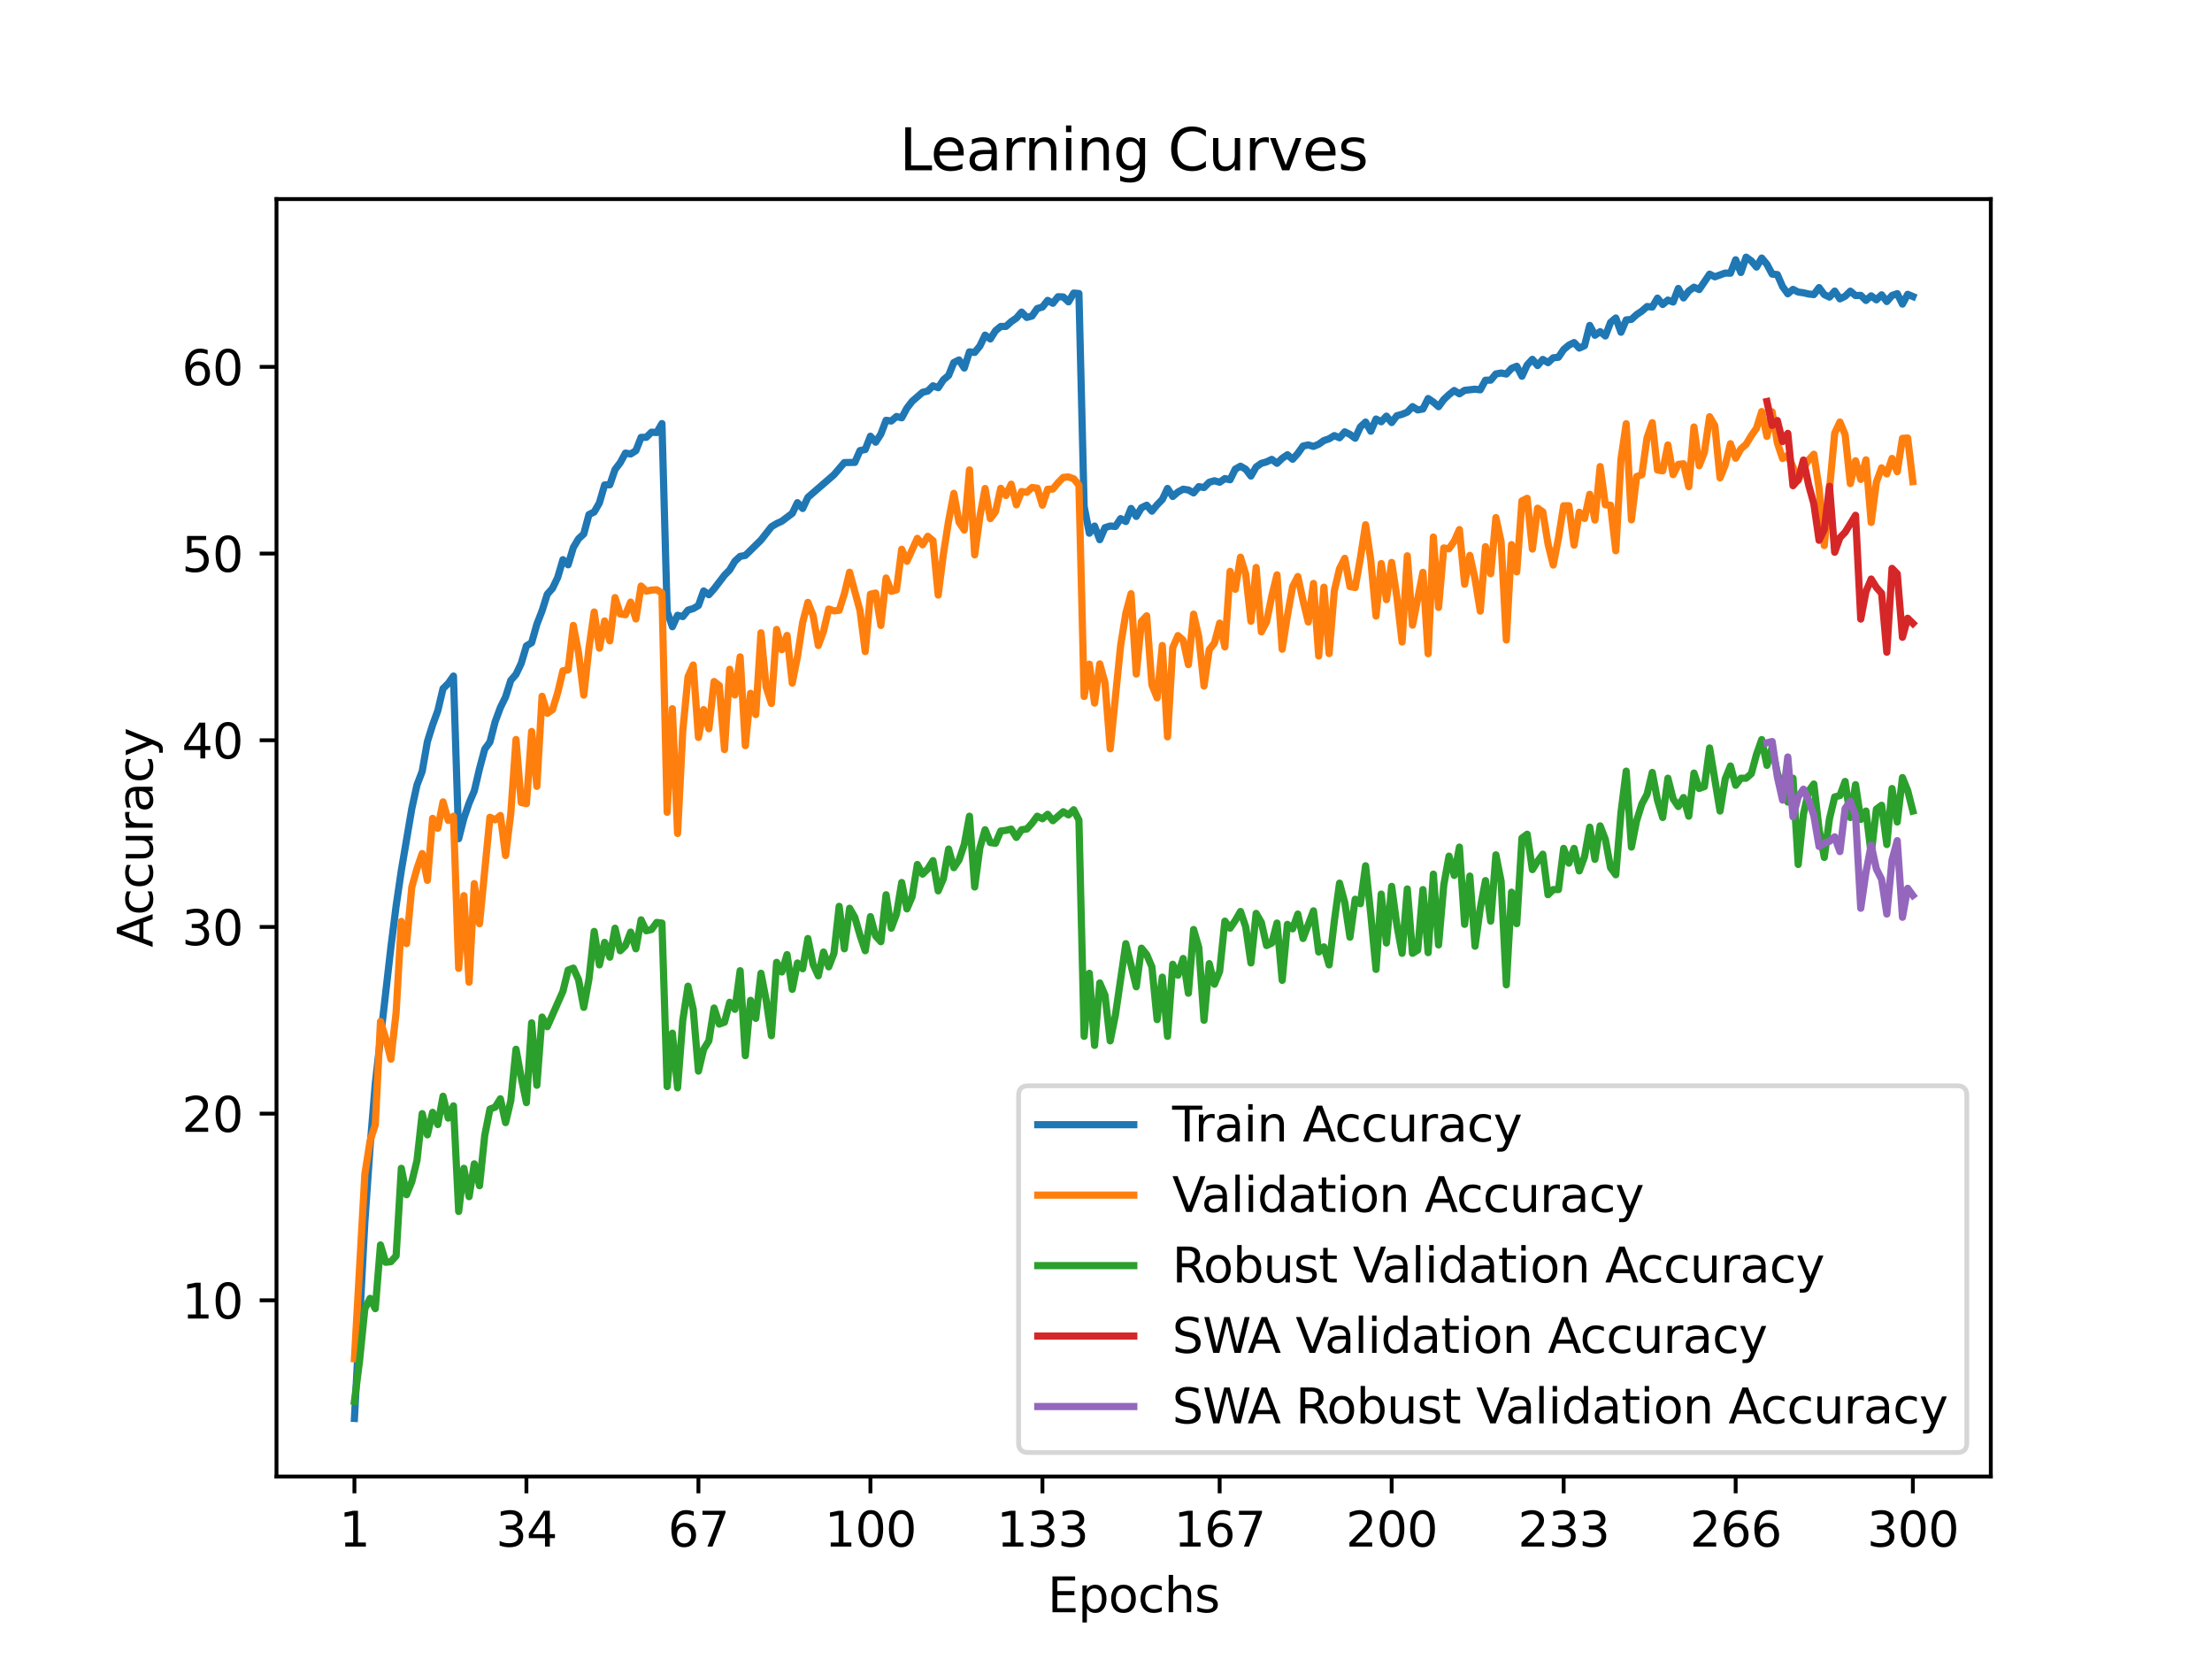 <?xml version="1.0" encoding="utf-8" standalone="no"?>
<!DOCTYPE svg PUBLIC "-//W3C//DTD SVG 1.1//EN"
  "http://www.w3.org/Graphics/SVG/1.1/DTD/svg11.dtd">
<svg xmlns:xlink="http://www.w3.org/1999/xlink" width="460.8pt" height="345.6pt" viewBox="0 0 460.8 345.6" xmlns="http://www.w3.org/2000/svg" version="1.1">
 <defs>
  <style type="text/css">*{stroke-linejoin: round; stroke-linecap: butt}</style>
 </defs>
 <g id="figure_1">
  <g id="patch_1">
   <path d="M 0 345.6 
L 460.8 345.6 
L 460.8 0 
L 0 0 
z
" style="fill: #ffffff"/>
  </g>
  <g id="axes_1">
   <g id="patch_2">
    <path d="M 57.6 307.584 
L 414.72 307.584 
L 414.72 41.472 
L 57.6 41.472 
z
" style="fill: #ffffff"/>
   </g>
   <g id="matplotlib.axis_1">
    <g id="xtick_1">
     <g id="line2d_1">
      <defs>
       <path id="meeaa6cb932" d="M 0 0 
L 0 3.5 
" style="stroke: #000000; stroke-width: 0.8"/>
      </defs>
      <g>
       <use xlink:href="#meeaa6cb932" x="73.833" y="307.584" style="stroke: #000000; stroke-width: 0.8"/>
      </g>
     </g>
     <g id="text_1">
      <!-- 1 -->
      <g transform="translate(70.651 322.182) scale(0.1 -0.1)">
       <defs>
        <path id="DejaVuSans-31" d="M 794 531 
L 1825 531 
L 1825 4091 
L 703 3866 
L 703 4441 
L 1819 4666 
L 2450 4666 
L 2450 531 
L 3481 531 
L 3481 0 
L 794 0 
L 794 531 
z
" transform="scale(0.016)"/>
       </defs>
       <use xlink:href="#DejaVuSans-31"/>
      </g>
     </g>
    </g>
    <g id="xtick_2">
     <g id="line2d_2">
      <g>
       <use xlink:href="#meeaa6cb932" x="109.664" y="307.584" style="stroke: #000000; stroke-width: 0.8"/>
      </g>
     </g>
     <g id="text_2">
      <!-- 34 -->
      <g transform="translate(103.302 322.182) scale(0.1 -0.1)">
       <defs>
        <path id="DejaVuSans-33" d="M 2597 2516 
Q 3050 2419 3304 2112 
Q 3559 1806 3559 1356 
Q 3559 666 3084 287 
Q 2609 -91 1734 -91 
Q 1441 -91 1130 -33 
Q 819 25 488 141 
L 488 750 
Q 750 597 1062 519 
Q 1375 441 1716 441 
Q 2309 441 2620 675 
Q 2931 909 2931 1356 
Q 2931 1769 2642 2001 
Q 2353 2234 1838 2234 
L 1294 2234 
L 1294 2753 
L 1863 2753 
Q 2328 2753 2575 2939 
Q 2822 3125 2822 3475 
Q 2822 3834 2567 4026 
Q 2313 4219 1838 4219 
Q 1578 4219 1281 4162 
Q 984 4106 628 3988 
L 628 4550 
Q 988 4650 1302 4700 
Q 1616 4750 1894 4750 
Q 2613 4750 3031 4423 
Q 3450 4097 3450 3541 
Q 3450 3153 3228 2886 
Q 3006 2619 2597 2516 
z
" transform="scale(0.016)"/>
        <path id="DejaVuSans-34" d="M 2419 4116 
L 825 1625 
L 2419 1625 
L 2419 4116 
z
M 2253 4666 
L 3047 4666 
L 3047 1625 
L 3713 1625 
L 3713 1100 
L 3047 1100 
L 3047 0 
L 2419 0 
L 2419 1100 
L 313 1100 
L 313 1709 
L 2253 4666 
z
" transform="scale(0.016)"/>
       </defs>
       <use xlink:href="#DejaVuSans-33"/>
       <use xlink:href="#DejaVuSans-34" x="63.623"/>
      </g>
     </g>
    </g>
    <g id="xtick_3">
     <g id="line2d_3">
      <g>
       <use xlink:href="#meeaa6cb932" x="145.496" y="307.584" style="stroke: #000000; stroke-width: 0.8"/>
      </g>
     </g>
     <g id="text_3">
      <!-- 67 -->
      <g transform="translate(139.133 322.182) scale(0.1 -0.1)">
       <defs>
        <path id="DejaVuSans-36" d="M 2113 2584 
Q 1688 2584 1439 2293 
Q 1191 2003 1191 1497 
Q 1191 994 1439 701 
Q 1688 409 2113 409 
Q 2538 409 2786 701 
Q 3034 994 3034 1497 
Q 3034 2003 2786 2293 
Q 2538 2584 2113 2584 
z
M 3366 4563 
L 3366 3988 
Q 3128 4100 2886 4159 
Q 2644 4219 2406 4219 
Q 1781 4219 1451 3797 
Q 1122 3375 1075 2522 
Q 1259 2794 1537 2939 
Q 1816 3084 2150 3084 
Q 2853 3084 3261 2657 
Q 3669 2231 3669 1497 
Q 3669 778 3244 343 
Q 2819 -91 2113 -91 
Q 1303 -91 875 529 
Q 447 1150 447 2328 
Q 447 3434 972 4092 
Q 1497 4750 2381 4750 
Q 2619 4750 2861 4703 
Q 3103 4656 3366 4563 
z
" transform="scale(0.016)"/>
        <path id="DejaVuSans-37" d="M 525 4666 
L 3525 4666 
L 3525 4397 
L 1831 0 
L 1172 0 
L 2766 4134 
L 525 4134 
L 525 4666 
z
" transform="scale(0.016)"/>
       </defs>
       <use xlink:href="#DejaVuSans-36"/>
       <use xlink:href="#DejaVuSans-37" x="63.623"/>
      </g>
     </g>
    </g>
    <g id="xtick_4">
     <g id="line2d_4">
      <g>
       <use xlink:href="#meeaa6cb932" x="181.327" y="307.584" style="stroke: #000000; stroke-width: 0.8"/>
      </g>
     </g>
     <g id="text_4">
      <!-- 100 -->
      <g transform="translate(171.783 322.182) scale(0.1 -0.1)">
       <defs>
        <path id="DejaVuSans-30" d="M 2034 4250 
Q 1547 4250 1301 3770 
Q 1056 3291 1056 2328 
Q 1056 1369 1301 889 
Q 1547 409 2034 409 
Q 2525 409 2770 889 
Q 3016 1369 3016 2328 
Q 3016 3291 2770 3770 
Q 2525 4250 2034 4250 
z
M 2034 4750 
Q 2819 4750 3233 4129 
Q 3647 3509 3647 2328 
Q 3647 1150 3233 529 
Q 2819 -91 2034 -91 
Q 1250 -91 836 529 
Q 422 1150 422 2328 
Q 422 3509 836 4129 
Q 1250 4750 2034 4750 
z
" transform="scale(0.016)"/>
       </defs>
       <use xlink:href="#DejaVuSans-31"/>
       <use xlink:href="#DejaVuSans-30" x="63.623"/>
       <use xlink:href="#DejaVuSans-30" x="127.246"/>
      </g>
     </g>
    </g>
    <g id="xtick_5">
     <g id="line2d_5">
      <g>
       <use xlink:href="#meeaa6cb932" x="217.158" y="307.584" style="stroke: #000000; stroke-width: 0.8"/>
      </g>
     </g>
     <g id="text_5">
      <!-- 133 -->
      <g transform="translate(207.615 322.182) scale(0.1 -0.1)">
       <use xlink:href="#DejaVuSans-31"/>
       <use xlink:href="#DejaVuSans-33" x="63.623"/>
       <use xlink:href="#DejaVuSans-33" x="127.246"/>
      </g>
     </g>
    </g>
    <g id="xtick_6">
     <g id="line2d_6">
      <g>
       <use xlink:href="#meeaa6cb932" x="254.076" y="307.584" style="stroke: #000000; stroke-width: 0.8"/>
      </g>
     </g>
     <g id="text_6">
      <!-- 167 -->
      <g transform="translate(244.532 322.182) scale(0.1 -0.1)">
       <use xlink:href="#DejaVuSans-31"/>
       <use xlink:href="#DejaVuSans-36" x="63.623"/>
       <use xlink:href="#DejaVuSans-37" x="127.246"/>
      </g>
     </g>
    </g>
    <g id="xtick_7">
     <g id="line2d_7">
      <g>
       <use xlink:href="#meeaa6cb932" x="289.907" y="307.584" style="stroke: #000000; stroke-width: 0.8"/>
      </g>
     </g>
     <g id="text_7">
      <!-- 200 -->
      <g transform="translate(280.363 322.182) scale(0.1 -0.1)">
       <defs>
        <path id="DejaVuSans-32" d="M 1228 531 
L 3431 531 
L 3431 0 
L 469 0 
L 469 531 
Q 828 903 1448 1529 
Q 2069 2156 2228 2338 
Q 2531 2678 2651 2914 
Q 2772 3150 2772 3378 
Q 2772 3750 2511 3984 
Q 2250 4219 1831 4219 
Q 1534 4219 1204 4116 
Q 875 4013 500 3803 
L 500 4441 
Q 881 4594 1212 4672 
Q 1544 4750 1819 4750 
Q 2544 4750 2975 4387 
Q 3406 4025 3406 3419 
Q 3406 3131 3298 2873 
Q 3191 2616 2906 2266 
Q 2828 2175 2409 1742 
Q 1991 1309 1228 531 
z
" transform="scale(0.016)"/>
       </defs>
       <use xlink:href="#DejaVuSans-32"/>
       <use xlink:href="#DejaVuSans-30" x="63.623"/>
       <use xlink:href="#DejaVuSans-30" x="127.246"/>
      </g>
     </g>
    </g>
    <g id="xtick_8">
     <g id="line2d_8">
      <g>
       <use xlink:href="#meeaa6cb932" x="325.739" y="307.584" style="stroke: #000000; stroke-width: 0.8"/>
      </g>
     </g>
     <g id="text_8">
      <!-- 233 -->
      <g transform="translate(316.195 322.182) scale(0.1 -0.1)">
       <use xlink:href="#DejaVuSans-32"/>
       <use xlink:href="#DejaVuSans-33" x="63.623"/>
       <use xlink:href="#DejaVuSans-33" x="127.246"/>
      </g>
     </g>
    </g>
    <g id="xtick_9">
     <g id="line2d_9">
      <g>
       <use xlink:href="#meeaa6cb932" x="361.57" y="307.584" style="stroke: #000000; stroke-width: 0.8"/>
      </g>
     </g>
     <g id="text_9">
      <!-- 266 -->
      <g transform="translate(352.026 322.182) scale(0.1 -0.1)">
       <use xlink:href="#DejaVuSans-32"/>
       <use xlink:href="#DejaVuSans-36" x="63.623"/>
       <use xlink:href="#DejaVuSans-36" x="127.246"/>
      </g>
     </g>
    </g>
    <g id="xtick_10">
     <g id="line2d_10">
      <g>
       <use xlink:href="#meeaa6cb932" x="398.487" y="307.584" style="stroke: #000000; stroke-width: 0.8"/>
      </g>
     </g>
     <g id="text_10">
      <!-- 300 -->
      <g transform="translate(388.944 322.182) scale(0.1 -0.1)">
       <use xlink:href="#DejaVuSans-33"/>
       <use xlink:href="#DejaVuSans-30" x="63.623"/>
       <use xlink:href="#DejaVuSans-30" x="127.246"/>
      </g>
     </g>
    </g>
    <g id="text_11">
     <!-- Epochs -->
     <g transform="translate(218.244 335.861) scale(0.1 -0.1)">
      <defs>
       <path id="DejaVuSans-45" d="M 628 4666 
L 3578 4666 
L 3578 4134 
L 1259 4134 
L 1259 2753 
L 3481 2753 
L 3481 2222 
L 1259 2222 
L 1259 531 
L 3634 531 
L 3634 0 
L 628 0 
L 628 4666 
z
" transform="scale(0.016)"/>
       <path id="DejaVuSans-70" d="M 1159 525 
L 1159 -1331 
L 581 -1331 
L 581 3500 
L 1159 3500 
L 1159 2969 
Q 1341 3281 1617 3432 
Q 1894 3584 2278 3584 
Q 2916 3584 3314 3078 
Q 3713 2572 3713 1747 
Q 3713 922 3314 415 
Q 2916 -91 2278 -91 
Q 1894 -91 1617 61 
Q 1341 213 1159 525 
z
M 3116 1747 
Q 3116 2381 2855 2742 
Q 2594 3103 2138 3103 
Q 1681 3103 1420 2742 
Q 1159 2381 1159 1747 
Q 1159 1113 1420 752 
Q 1681 391 2138 391 
Q 2594 391 2855 752 
Q 3116 1113 3116 1747 
z
" transform="scale(0.016)"/>
       <path id="DejaVuSans-6f" d="M 1959 3097 
Q 1497 3097 1228 2736 
Q 959 2375 959 1747 
Q 959 1119 1226 758 
Q 1494 397 1959 397 
Q 2419 397 2687 759 
Q 2956 1122 2956 1747 
Q 2956 2369 2687 2733 
Q 2419 3097 1959 3097 
z
M 1959 3584 
Q 2709 3584 3137 3096 
Q 3566 2609 3566 1747 
Q 3566 888 3137 398 
Q 2709 -91 1959 -91 
Q 1206 -91 779 398 
Q 353 888 353 1747 
Q 353 2609 779 3096 
Q 1206 3584 1959 3584 
z
" transform="scale(0.016)"/>
       <path id="DejaVuSans-63" d="M 3122 3366 
L 3122 2828 
Q 2878 2963 2633 3030 
Q 2388 3097 2138 3097 
Q 1578 3097 1268 2742 
Q 959 2388 959 1747 
Q 959 1106 1268 751 
Q 1578 397 2138 397 
Q 2388 397 2633 464 
Q 2878 531 3122 666 
L 3122 134 
Q 2881 22 2623 -34 
Q 2366 -91 2075 -91 
Q 1284 -91 818 406 
Q 353 903 353 1747 
Q 353 2603 823 3093 
Q 1294 3584 2113 3584 
Q 2378 3584 2631 3529 
Q 2884 3475 3122 3366 
z
" transform="scale(0.016)"/>
       <path id="DejaVuSans-68" d="M 3513 2113 
L 3513 0 
L 2938 0 
L 2938 2094 
Q 2938 2591 2744 2837 
Q 2550 3084 2163 3084 
Q 1697 3084 1428 2787 
Q 1159 2491 1159 1978 
L 1159 0 
L 581 0 
L 581 4863 
L 1159 4863 
L 1159 2956 
Q 1366 3272 1645 3428 
Q 1925 3584 2291 3584 
Q 2894 3584 3203 3211 
Q 3513 2838 3513 2113 
z
" transform="scale(0.016)"/>
       <path id="DejaVuSans-73" d="M 2834 3397 
L 2834 2853 
Q 2591 2978 2328 3040 
Q 2066 3103 1784 3103 
Q 1356 3103 1142 2972 
Q 928 2841 928 2578 
Q 928 2378 1081 2264 
Q 1234 2150 1697 2047 
L 1894 2003 
Q 2506 1872 2764 1633 
Q 3022 1394 3022 966 
Q 3022 478 2636 193 
Q 2250 -91 1575 -91 
Q 1294 -91 989 -36 
Q 684 19 347 128 
L 347 722 
Q 666 556 975 473 
Q 1284 391 1588 391 
Q 1994 391 2212 530 
Q 2431 669 2431 922 
Q 2431 1156 2273 1281 
Q 2116 1406 1581 1522 
L 1381 1569 
Q 847 1681 609 1914 
Q 372 2147 372 2553 
Q 372 3047 722 3315 
Q 1072 3584 1716 3584 
Q 2034 3584 2315 3537 
Q 2597 3491 2834 3397 
z
" transform="scale(0.016)"/>
      </defs>
      <use xlink:href="#DejaVuSans-45"/>
      <use xlink:href="#DejaVuSans-70" x="63.184"/>
      <use xlink:href="#DejaVuSans-6f" x="126.66"/>
      <use xlink:href="#DejaVuSans-63" x="187.842"/>
      <use xlink:href="#DejaVuSans-68" x="242.822"/>
      <use xlink:href="#DejaVuSans-73" x="306.201"/>
     </g>
    </g>
   </g>
   <g id="matplotlib.axis_2">
    <g id="ytick_1">
     <g id="line2d_11">
      <defs>
       <path id="m57269591a6" d="M 0 0 
L -3.5 0 
" style="stroke: #000000; stroke-width: 0.8"/>
      </defs>
      <g>
       <use xlink:href="#m57269591a6" x="57.6" y="270.876" style="stroke: #000000; stroke-width: 0.8"/>
      </g>
     </g>
     <g id="text_12">
      <!-- 10 -->
      <g transform="translate(37.875 274.675) scale(0.1 -0.1)">
       <use xlink:href="#DejaVuSans-31"/>
       <use xlink:href="#DejaVuSans-30" x="63.623"/>
      </g>
     </g>
    </g>
    <g id="ytick_2">
     <g id="line2d_12">
      <g>
       <use xlink:href="#m57269591a6" x="57.6" y="231.986" style="stroke: #000000; stroke-width: 0.8"/>
      </g>
     </g>
     <g id="text_13">
      <!-- 20 -->
      <g transform="translate(37.875 235.785) scale(0.1 -0.1)">
       <use xlink:href="#DejaVuSans-32"/>
       <use xlink:href="#DejaVuSans-30" x="63.623"/>
      </g>
     </g>
    </g>
    <g id="ytick_3">
     <g id="line2d_13">
      <g>
       <use xlink:href="#m57269591a6" x="57.6" y="193.096" style="stroke: #000000; stroke-width: 0.8"/>
      </g>
     </g>
     <g id="text_14">
      <!-- 30 -->
      <g transform="translate(37.875 196.895) scale(0.1 -0.1)">
       <use xlink:href="#DejaVuSans-33"/>
       <use xlink:href="#DejaVuSans-30" x="63.623"/>
      </g>
     </g>
    </g>
    <g id="ytick_4">
     <g id="line2d_14">
      <g>
       <use xlink:href="#m57269591a6" x="57.6" y="154.206" style="stroke: #000000; stroke-width: 0.8"/>
      </g>
     </g>
     <g id="text_15">
      <!-- 40 -->
      <g transform="translate(37.875 158.005) scale(0.1 -0.1)">
       <use xlink:href="#DejaVuSans-34"/>
       <use xlink:href="#DejaVuSans-30" x="63.623"/>
      </g>
     </g>
    </g>
    <g id="ytick_5">
     <g id="line2d_15">
      <g>
       <use xlink:href="#m57269591a6" x="57.6" y="115.316" style="stroke: #000000; stroke-width: 0.8"/>
      </g>
     </g>
     <g id="text_16">
      <!-- 50 -->
      <g transform="translate(37.875 119.115) scale(0.1 -0.1)">
       <defs>
        <path id="DejaVuSans-35" d="M 691 4666 
L 3169 4666 
L 3169 4134 
L 1269 4134 
L 1269 2991 
Q 1406 3038 1543 3061 
Q 1681 3084 1819 3084 
Q 2600 3084 3056 2656 
Q 3513 2228 3513 1497 
Q 3513 744 3044 326 
Q 2575 -91 1722 -91 
Q 1428 -91 1123 -41 
Q 819 9 494 109 
L 494 744 
Q 775 591 1075 516 
Q 1375 441 1709 441 
Q 2250 441 2565 725 
Q 2881 1009 2881 1497 
Q 2881 1984 2565 2268 
Q 2250 2553 1709 2553 
Q 1456 2553 1204 2497 
Q 953 2441 691 2322 
L 691 4666 
z
" transform="scale(0.016)"/>
       </defs>
       <use xlink:href="#DejaVuSans-35"/>
       <use xlink:href="#DejaVuSans-30" x="63.623"/>
      </g>
     </g>
    </g>
    <g id="ytick_6">
     <g id="line2d_16">
      <g>
       <use xlink:href="#m57269591a6" x="57.6" y="76.426" style="stroke: #000000; stroke-width: 0.8"/>
      </g>
     </g>
     <g id="text_17">
      <!-- 60 -->
      <g transform="translate(37.875 80.225) scale(0.1 -0.1)">
       <use xlink:href="#DejaVuSans-36"/>
       <use xlink:href="#DejaVuSans-30" x="63.623"/>
      </g>
     </g>
    </g>
    <g id="text_18">
     <!-- Accuracy -->
     <g transform="translate(31.795 197.356) rotate(-90) scale(0.1 -0.1)">
      <defs>
       <path id="DejaVuSans-41" d="M 2188 4044 
L 1331 1722 
L 3047 1722 
L 2188 4044 
z
M 1831 4666 
L 2547 4666 
L 4325 0 
L 3669 0 
L 3244 1197 
L 1141 1197 
L 716 0 
L 50 0 
L 1831 4666 
z
" transform="scale(0.016)"/>
       <path id="DejaVuSans-75" d="M 544 1381 
L 544 3500 
L 1119 3500 
L 1119 1403 
Q 1119 906 1312 657 
Q 1506 409 1894 409 
Q 2359 409 2629 706 
Q 2900 1003 2900 1516 
L 2900 3500 
L 3475 3500 
L 3475 0 
L 2900 0 
L 2900 538 
Q 2691 219 2414 64 
Q 2138 -91 1772 -91 
Q 1169 -91 856 284 
Q 544 659 544 1381 
z
M 1991 3584 
L 1991 3584 
z
" transform="scale(0.016)"/>
       <path id="DejaVuSans-72" d="M 2631 2963 
Q 2534 3019 2420 3045 
Q 2306 3072 2169 3072 
Q 1681 3072 1420 2755 
Q 1159 2438 1159 1844 
L 1159 0 
L 581 0 
L 581 3500 
L 1159 3500 
L 1159 2956 
Q 1341 3275 1631 3429 
Q 1922 3584 2338 3584 
Q 2397 3584 2469 3576 
Q 2541 3569 2628 3553 
L 2631 2963 
z
" transform="scale(0.016)"/>
       <path id="DejaVuSans-61" d="M 2194 1759 
Q 1497 1759 1228 1600 
Q 959 1441 959 1056 
Q 959 750 1161 570 
Q 1363 391 1709 391 
Q 2188 391 2477 730 
Q 2766 1069 2766 1631 
L 2766 1759 
L 2194 1759 
z
M 3341 1997 
L 3341 0 
L 2766 0 
L 2766 531 
Q 2569 213 2275 61 
Q 1981 -91 1556 -91 
Q 1019 -91 701 211 
Q 384 513 384 1019 
Q 384 1609 779 1909 
Q 1175 2209 1959 2209 
L 2766 2209 
L 2766 2266 
Q 2766 2663 2505 2880 
Q 2244 3097 1772 3097 
Q 1472 3097 1187 3025 
Q 903 2953 641 2809 
L 641 3341 
Q 956 3463 1253 3523 
Q 1550 3584 1831 3584 
Q 2591 3584 2966 3190 
Q 3341 2797 3341 1997 
z
" transform="scale(0.016)"/>
       <path id="DejaVuSans-79" d="M 2059 -325 
Q 1816 -950 1584 -1140 
Q 1353 -1331 966 -1331 
L 506 -1331 
L 506 -850 
L 844 -850 
Q 1081 -850 1212 -737 
Q 1344 -625 1503 -206 
L 1606 56 
L 191 3500 
L 800 3500 
L 1894 763 
L 2988 3500 
L 3597 3500 
L 2059 -325 
z
" transform="scale(0.016)"/>
      </defs>
      <use xlink:href="#DejaVuSans-41"/>
      <use xlink:href="#DejaVuSans-63" x="66.658"/>
      <use xlink:href="#DejaVuSans-63" x="121.639"/>
      <use xlink:href="#DejaVuSans-75" x="176.619"/>
      <use xlink:href="#DejaVuSans-72" x="239.998"/>
      <use xlink:href="#DejaVuSans-61" x="281.111"/>
      <use xlink:href="#DejaVuSans-63" x="342.391"/>
      <use xlink:href="#DejaVuSans-79" x="397.371"/>
     </g>
    </g>
   </g>
   <g id="line2d_17">
    <path d="M 73.833 295.488 
L 76.004 254.624 
L 77.09 238.995 
L 78.176 225.753 
L 81.433 197.31 
L 82.519 188.72 
L 83.605 181.322 
L 85.777 168.493 
L 86.862 163.539 
L 87.948 160.686 
L 89.034 154.497 
L 90.12 151.021 
L 91.206 148.046 
L 92.291 143.452 
L 93.377 142.383 
L 94.463 140.832 
L 95.549 174.715 
L 96.635 170.471 
L 97.72 167.307 
L 98.806 164.754 
L 99.892 160.122 
L 100.978 156.058 
L 102.064 154.58 
L 103.149 150.341 
L 104.235 147.405 
L 105.321 145.183 
L 106.407 141.727 
L 107.493 140.482 
L 108.578 138.193 
L 109.664 134.542 
L 110.75 133.886 
L 111.836 130.04 
L 112.922 127.245 
L 114.007 123.784 
L 115.093 122.569 
L 116.179 120.289 
L 117.265 116.594 
L 118.351 117.659 
L 119.436 114.057 
L 120.522 112.234 
L 121.608 111.227 
L 122.694 107.188 
L 123.78 106.658 
L 124.865 104.757 
L 125.951 101.024 
L 127.037 100.985 
L 128.123 97.81 
L 129.209 96.376 
L 130.294 94.388 
L 131.38 94.573 
L 132.466 93.882 
L 133.552 91.111 
L 134.638 91.097 
L 135.723 90.027 
L 136.809 90.11 
L 137.895 88.238 
L 138.981 127.391 
L 140.067 130.56 
L 141.152 128.174 
L 142.238 128.446 
L 143.324 127.099 
L 144.41 126.783 
L 145.496 126.142 
L 146.581 123.108 
L 147.667 123.891 
L 148.753 122.671 
L 150.925 119.832 
L 152.01 118.714 
L 153.096 116.905 
L 154.182 115.904 
L 155.268 115.704 
L 158.525 112.506 
L 160.697 109.735 
L 161.783 109.079 
L 162.868 108.578 
L 165.04 106.945 
L 166.126 104.713 
L 167.212 105.924 
L 168.297 103.605 
L 173.726 98.904 
L 175.898 96.362 
L 178.07 96.323 
L 179.155 93.868 
L 180.241 93.644 
L 181.327 90.868 
L 182.413 92.118 
L 183.499 90.436 
L 184.584 87.558 
L 185.67 87.704 
L 186.756 86.765 
L 187.842 87.038 
L 188.928 85.02 
L 190.013 83.611 
L 192.185 81.724 
L 193.271 81.462 
L 194.357 80.373 
L 195.442 80.767 
L 196.528 79.128 
L 197.614 78.21 
L 198.7 75.521 
L 199.786 74.987 
L 200.871 76.669 
L 201.957 73.295 
L 203.043 73.416 
L 204.129 72.084 
L 205.215 69.809 
L 206.3 70.612 
L 207.386 68.9 
L 208.472 68.001 
L 209.558 67.996 
L 210.644 67.014 
L 211.729 66.27 
L 212.815 65.016 
L 213.901 66.129 
L 214.987 65.833 
L 216.073 64.277 
L 217.158 63.956 
L 218.244 62.581 
L 219.33 63.179 
L 220.416 61.813 
L 221.502 61.861 
L 222.587 62.882 
L 223.673 61.054 
L 224.759 61.142 
L 225.845 105.486 
L 226.931 111.081 
L 228.016 109.584 
L 229.102 112.428 
L 230.188 109.92 
L 231.274 109.574 
L 232.36 109.672 
L 233.445 108.038 
L 234.531 108.641 
L 235.617 105.919 
L 236.703 107.581 
L 237.789 105.778 
L 238.875 105.248 
L 239.96 106.483 
L 241.046 105.16 
L 242.132 104.052 
L 243.218 101.753 
L 244.304 103.425 
L 245.389 102.496 
L 246.475 101.908 
L 247.561 102.074 
L 248.647 102.681 
L 249.733 101.374 
L 250.818 101.563 
L 251.904 100.464 
L 252.99 100.144 
L 254.076 100.464 
L 255.162 99.696 
L 256.247 99.944 
L 257.333 97.723 
L 258.419 97.12 
L 259.505 97.747 
L 260.591 99.171 
L 261.676 97.28 
L 262.762 96.522 
L 263.848 96.216 
L 264.934 95.696 
L 266.02 96.517 
L 267.105 95.482 
L 268.191 94.733 
L 269.277 95.671 
L 270.363 94.446 
L 271.449 92.92 
L 272.534 92.686 
L 273.62 92.998 
L 274.706 92.541 
L 275.792 91.777 
L 276.878 91.408 
L 277.963 90.742 
L 279.049 91.199 
L 280.135 89.964 
L 281.221 90.494 
L 282.307 91.291 
L 283.392 88.929 
L 284.478 87.922 
L 285.564 89.833 
L 286.65 87.29 
L 287.736 87.864 
L 288.821 86.688 
L 289.907 88.025 
L 290.993 86.605 
L 292.079 86.304 
L 293.165 85.856 
L 294.25 84.704 
L 295.336 85.395 
L 296.422 85.2 
L 297.508 83.022 
L 298.594 83.761 
L 299.679 84.719 
L 300.765 83.231 
L 301.851 82.21 
L 302.937 81.35 
L 304.023 82.04 
L 305.108 81.316 
L 307.28 81.073 
L 308.366 81.209 
L 309.452 79.206 
L 310.537 79.192 
L 311.623 77.899 
L 312.709 77.699 
L 313.795 77.918 
L 314.881 76.742 
L 315.966 76.299 
L 317.052 78.38 
L 318.138 76.022 
L 319.224 74.851 
L 320.31 76.153 
L 321.395 74.875 
L 322.481 75.551 
L 323.567 74.535 
L 324.653 74.423 
L 325.739 72.814 
L 326.824 71.905 
L 327.91 71.36 
L 328.996 72.512 
L 330.082 72.021 
L 331.168 67.792 
L 332.253 69.839 
L 333.339 69.09 
L 334.425 69.989 
L 335.511 67.165 
L 336.597 66.246 
L 337.682 69.211 
L 338.768 66.645 
L 339.854 66.533 
L 340.94 65.536 
L 342.026 64.812 
L 343.111 63.859 
L 344.197 63.956 
L 345.283 62.104 
L 346.369 63.431 
L 347.455 62.508 
L 348.54 62.921 
L 349.626 60.092 
L 350.712 62.065 
L 351.798 60.622 
L 352.884 59.824 
L 353.969 60.32 
L 356.141 57.112 
L 357.227 57.666 
L 359.398 56.879 
L 360.484 56.913 
L 361.57 54.117 
L 362.656 56.767 
L 363.742 53.568 
L 364.827 54.341 
L 365.913 55.629 
L 366.999 53.758 
L 368.085 55.065 
L 369.171 57.097 
L 370.256 57.204 
L 371.342 59.698 
L 372.428 61.2 
L 373.514 60.286 
L 374.6 60.845 
L 375.685 60.986 
L 376.771 61.249 
L 377.857 61.365 
L 378.943 59.912 
L 380.029 61.365 
L 381.114 61.89 
L 382.2 60.641 
L 383.286 62.255 
L 384.372 61.72 
L 385.458 60.656 
L 386.543 61.574 
L 387.629 61.526 
L 388.715 62.59 
L 389.801 61.628 
L 390.887 62.459 
L 391.972 61.414 
L 393.058 62.814 
L 394.144 61.555 
L 395.23 61.171 
L 396.316 63.349 
L 397.401 61.312 
L 398.487 61.764 
L 398.487 61.764 
" clip-path="url(#pd235268e8a)" style="fill: none; stroke: #1f77b4; stroke-width: 1.5; stroke-linecap: square"/>
   </g>
   <g id="line2d_18">
    <path d="M 73.833 283.048 
L 76.004 244.625 
L 77.09 237.663 
L 78.176 234.319 
L 79.262 212.793 
L 80.348 216.332 
L 81.433 220.649 
L 82.519 210.888 
L 83.605 191.948 
L 84.691 196.576 
L 85.777 184.851 
L 86.862 180.962 
L 87.948 177.812 
L 89.034 183.392 
L 90.12 170.481 
L 91.206 172.542 
L 92.291 167.039 
L 93.377 170.909 
L 94.463 170.034 
L 95.549 201.729 
L 96.635 186.581 
L 97.72 204.607 
L 98.806 184.073 
L 99.892 192.434 
L 102.064 170.248 
L 103.149 170.792 
L 104.235 169.878 
L 105.321 178.22 
L 106.407 169.45 
L 107.493 154.05 
L 108.578 167.175 
L 109.664 167.428 
L 110.75 152.378 
L 111.836 163.811 
L 112.922 145.047 
L 114.007 148.586 
L 115.093 147.847 
L 116.179 144.308 
L 117.265 139.738 
L 118.351 139.525 
L 119.436 130.288 
L 120.522 136.005 
L 121.608 144.814 
L 122.694 134.994 
L 123.78 127.488 
L 124.865 135.033 
L 125.951 129.355 
L 127.037 133.497 
L 128.123 124.494 
L 129.209 127.916 
L 130.294 128.052 
L 131.38 125.427 
L 132.466 128.947 
L 133.552 122.082 
L 134.638 123.152 
L 135.723 122.919 
L 136.809 122.86 
L 137.895 123.541 
L 138.981 169.217 
L 140.067 147.633 
L 141.152 173.631 
L 142.238 152.222 
L 143.324 141.002 
L 144.41 138.533 
L 145.496 153.622 
L 146.581 147.828 
L 147.667 151.814 
L 148.753 141.975 
L 149.839 142.811 
L 150.925 156.15 
L 152.01 139.427 
L 153.096 144.775 
L 154.182 136.841 
L 155.268 155.333 
L 156.354 144.425 
L 157.439 148.858 
L 158.525 131.824 
L 159.611 143.161 
L 160.697 146.544 
L 161.783 131.124 
L 162.868 135.344 
L 163.954 132.369 
L 165.04 142.305 
L 166.126 136.783 
L 167.212 129.647 
L 168.297 125.485 
L 169.383 128.208 
L 170.469 134.469 
L 171.555 131.494 
L 172.641 126.866 
L 173.726 127.255 
L 174.812 127.138 
L 175.898 123.677 
L 176.984 119.205 
L 179.155 127.196 
L 180.241 135.733 
L 181.327 123.774 
L 182.413 123.541 
L 183.499 130.288 
L 184.584 120.41 
L 185.67 123.191 
L 186.756 122.88 
L 187.842 114.421 
L 188.928 116.93 
L 191.099 112.146 
L 192.185 113.488 
L 193.271 111.718 
L 194.357 112.613 
L 195.442 123.969 
L 196.528 115.393 
L 197.614 108.49 
L 198.7 102.774 
L 199.786 108.782 
L 200.871 110.415 
L 201.957 97.893 
L 203.043 115.588 
L 204.129 107.615 
L 205.215 101.762 
L 206.3 108.043 
L 207.386 106.585 
L 208.472 101.724 
L 209.558 103.221 
L 210.644 100.868 
L 211.729 105.165 
L 212.815 102.385 
L 213.901 102.56 
L 214.987 101.549 
L 216.073 101.685 
L 217.158 105.243 
L 218.244 101.918 
L 219.33 101.879 
L 220.416 100.557 
L 221.502 99.448 
L 222.587 99.351 
L 223.673 99.74 
L 224.759 101.062 
L 225.845 145.086 
L 226.931 138.358 
L 228.016 146.466 
L 229.102 138.3 
L 230.188 142.208 
L 231.274 155.994 
L 233.445 134.488 
L 234.531 127.741 
L 235.617 123.677 
L 236.703 140.419 
L 237.789 129.452 
L 238.875 128.285 
L 239.96 142.675 
L 241.046 145.378 
L 242.132 134.469 
L 243.218 153.506 
L 244.304 134.936 
L 245.389 132.408 
L 246.475 133.38 
L 247.561 138.455 
L 248.647 127.935 
L 249.733 132.719 
L 250.818 142.908 
L 251.904 135.344 
L 252.99 133.963 
L 254.076 129.802 
L 255.162 134.761 
L 256.247 119.03 
L 257.333 122.763 
L 258.419 116.074 
L 259.505 119.632 
L 260.591 129.413 
L 261.676 118.213 
L 262.762 131.63 
L 263.848 129.549 
L 264.934 124.182 
L 266.02 119.749 
L 267.105 135.247 
L 268.191 128.246 
L 269.277 122.219 
L 270.363 120.099 
L 271.449 125.116 
L 272.534 129.569 
L 273.62 121.538 
L 274.706 136.647 
L 275.792 122.316 
L 276.878 136.161 
L 277.963 123.055 
L 279.049 118.466 
L 280.135 116.307 
L 281.221 122.199 
L 282.307 122.394 
L 283.392 116.268 
L 284.478 109.307 
L 285.564 116.754 
L 286.65 128.344 
L 287.736 117.396 
L 288.821 124.921 
L 289.907 117.163 
L 290.993 124.319 
L 292.079 133.749 
L 293.165 115.782 
L 294.25 130.23 
L 296.422 119.224 
L 297.508 136.18 
L 298.594 111.874 
L 299.679 126.535 
L 300.765 114.149 
L 301.851 114.324 
L 302.937 112.749 
L 304.023 110.318 
L 305.108 121.694 
L 306.194 115.704 
L 307.28 120.624 
L 308.366 127.313 
L 309.452 113.877 
L 310.537 119.516 
L 311.623 107.829 
L 312.709 112.866 
L 313.795 133.322 
L 314.881 113.449 
L 315.966 119.127 
L 317.052 104.349 
L 318.138 103.804 
L 319.224 114.382 
L 320.31 105.865 
L 321.395 106.624 
L 322.481 113.313 
L 323.567 117.707 
L 324.653 112.127 
L 325.739 105.36 
L 326.824 105.36 
L 327.91 113.566 
L 328.996 106.701 
L 330.082 108.004 
L 331.168 102.968 
L 332.253 108.335 
L 333.339 97.193 
L 334.425 105.165 
L 335.511 105.243 
L 336.597 114.732 
L 337.682 95.618 
L 338.768 88.268 
L 339.854 108.296 
L 340.94 99.273 
L 342.026 98.904 
L 343.111 91.184 
L 344.197 88.054 
L 345.283 97.912 
L 346.369 98.087 
L 347.455 92.682 
L 348.54 98.885 
L 349.626 96.746 
L 350.712 96.609 
L 351.798 101.393 
L 352.884 88.948 
L 353.969 97.018 
L 355.055 94.237 
L 356.141 86.809 
L 357.227 88.656 
L 358.313 99.546 
L 359.398 96.882 
L 360.484 92.429 
L 361.57 95.462 
L 362.656 93.518 
L 363.742 92.565 
L 364.827 90.757 
L 365.913 89.201 
L 366.999 85.74 
L 368.085 90.912 
L 369.171 85.798 
L 370.256 92.273 
L 371.342 95.521 
L 372.428 94.859 
L 373.514 97.29 
L 374.6 100.071 
L 375.685 97.562 
L 376.771 95.812 
L 377.857 94.626 
L 378.943 101.685 
L 380.029 113.643 
L 382.2 90.232 
L 383.286 87.918 
L 384.372 90.543 
L 385.458 100.751 
L 386.543 95.987 
L 387.629 99.876 
L 388.715 95.793 
L 389.801 108.84 
L 390.887 100.421 
L 391.972 97.465 
L 393.058 98.729 
L 394.144 95.501 
L 395.23 98.262 
L 396.316 91.32 
L 397.401 91.243 
L 398.487 100.323 
L 398.487 100.323 
" clip-path="url(#pd235268e8a)" style="fill: none; stroke: #ff7f0e; stroke-width: 1.5; stroke-linecap: square"/>
   </g>
   <g id="line2d_19">
    <path d="M 73.833 291.93 
L 74.919 283.347 
L 76.004 272.619 
L 77.09 270.473 
L 78.176 272.619 
L 79.262 259.343 
L 80.348 262.963 
L 81.433 262.829 
L 82.519 261.622 
L 83.605 243.384 
L 84.691 248.883 
L 85.777 246.2 
L 86.862 241.775 
L 87.948 231.986 
L 89.034 236.411 
L 90.12 231.717 
L 91.206 234.265 
L 92.291 228.365 
L 93.377 232.924 
L 94.463 230.376 
L 95.549 252.369 
L 96.635 243.384 
L 97.72 249.285 
L 98.806 242.446 
L 99.892 247.005 
L 100.978 236.545 
L 102.064 231.047 
L 103.149 230.644 
L 104.235 228.901 
L 105.321 233.863 
L 106.407 229.303 
L 107.493 218.575 
L 108.578 224.476 
L 109.664 229.706 
L 110.75 213.077 
L 111.836 226.085 
L 112.922 211.87 
L 114.007 213.882 
L 117.265 206.506 
L 118.351 202.08 
L 119.436 201.678 
L 120.522 204.092 
L 121.608 209.858 
L 122.694 203.958 
L 123.78 194.034 
L 124.865 201.008 
L 125.951 196.314 
L 127.037 199.398 
L 128.123 193.364 
L 129.209 198.057 
L 130.294 196.985 
L 131.38 194.168 
L 132.466 197.655 
L 133.552 191.62 
L 134.638 193.9 
L 135.723 193.632 
L 136.809 192.157 
L 137.895 192.291 
L 138.981 226.353 
L 140.067 215.223 
L 141.152 226.621 
L 142.238 212.541 
L 143.324 205.433 
L 144.41 210.261 
L 145.496 223.135 
L 146.581 218.575 
L 147.667 216.832 
L 148.753 209.993 
L 149.839 213.345 
L 150.925 212.943 
L 152.01 208.786 
L 153.096 210.261 
L 154.182 202.215 
L 155.268 219.916 
L 156.354 208.383 
L 157.439 212.138 
L 158.525 202.751 
L 159.611 208.383 
L 160.697 215.759 
L 161.783 200.471 
L 162.868 202.483 
L 163.954 198.862 
L 165.04 206.104 
L 166.126 200.605 
L 167.212 201.812 
L 168.297 195.509 
L 169.383 200.874 
L 170.469 203.287 
L 171.555 198.326 
L 172.641 201.41 
L 173.726 198.594 
L 174.812 188.804 
L 175.898 197.655 
L 176.984 189.207 
L 178.07 191.084 
L 179.155 194.839 
L 180.241 198.057 
L 181.327 190.95 
L 182.413 194.973 
L 183.499 196.18 
L 184.584 186.39 
L 185.67 193.364 
L 186.756 190.413 
L 187.842 183.842 
L 188.928 189.341 
L 190.013 186.793 
L 191.099 180.088 
L 192.185 182.099 
L 193.271 181.026 
L 194.357 179.283 
L 195.442 185.586 
L 196.528 183.038 
L 197.614 176.869 
L 198.7 180.758 
L 199.786 179.149 
L 200.871 175.93 
L 201.957 170.03 
L 203.043 184.781 
L 204.129 176.601 
L 205.215 172.846 
L 206.3 175.528 
L 207.386 175.662 
L 208.472 173.114 
L 209.558 172.98 
L 210.644 172.712 
L 211.729 174.455 
L 212.815 172.846 
L 213.901 172.712 
L 214.987 171.505 
L 216.073 170.03 
L 217.158 170.566 
L 218.244 169.627 
L 219.33 170.968 
L 221.502 169.091 
L 222.587 169.762 
L 223.673 168.689 
L 224.759 170.834 
L 225.845 215.893 
L 226.931 202.751 
L 228.016 217.771 
L 229.102 204.763 
L 230.188 207.31 
L 231.274 216.832 
L 232.36 211.468 
L 234.531 196.582 
L 236.703 205.567 
L 237.789 197.521 
L 238.875 198.862 
L 239.96 201.41 
L 241.046 212.406 
L 242.132 203.556 
L 243.218 215.893 
L 244.304 200.874 
L 245.389 203.153 
L 246.475 199.667 
L 247.561 206.908 
L 248.647 193.632 
L 249.733 197.387 
L 250.818 212.541 
L 251.904 200.739 
L 252.99 205.031 
L 254.076 202.349 
L 255.162 191.889 
L 256.247 193.364 
L 257.333 191.755 
L 258.419 189.877 
L 259.505 193.096 
L 260.591 200.605 
L 261.676 190.279 
L 262.762 192.157 
L 263.848 196.985 
L 264.934 196.448 
L 266.02 192.291 
L 267.105 204.226 
L 268.191 192.559 
L 269.277 193.498 
L 270.363 190.413 
L 271.449 195.509 
L 273.62 189.743 
L 274.706 198.326 
L 275.792 197.253 
L 276.878 201.008 
L 277.963 191.889 
L 279.049 183.977 
L 280.135 188 
L 281.221 195.241 
L 282.307 187.329 
L 283.392 188.268 
L 284.478 180.356 
L 285.564 190.548 
L 286.65 201.946 
L 287.736 186.256 
L 288.821 196.448 
L 289.907 184.647 
L 290.993 192.693 
L 292.079 198.594 
L 293.165 185.183 
L 294.25 198.594 
L 295.336 197.923 
L 296.422 185.318 
L 297.508 198.46 
L 298.594 182.099 
L 299.679 196.85 
L 300.765 184.379 
L 301.851 178.344 
L 302.937 182.367 
L 304.023 176.467 
L 305.108 192.559 
L 306.194 182.501 
L 307.28 197.119 
L 308.366 189.207 
L 309.452 183.44 
L 310.537 191.889 
L 311.623 178.076 
L 312.709 183.574 
L 313.795 205.165 
L 314.881 185.854 
L 315.966 192.425 
L 317.052 174.589 
L 318.138 173.785 
L 319.224 181.16 
L 320.31 179.417 
L 321.395 177.942 
L 322.481 186.39 
L 323.567 185.318 
L 324.653 185.318 
L 325.739 176.735 
L 326.824 179.819 
L 327.91 176.735 
L 328.996 181.429 
L 330.082 178.478 
L 331.168 172.31 
L 332.253 179.015 
L 333.339 172.041 
L 334.425 174.857 
L 335.511 180.758 
L 336.597 182.233 
L 337.682 169.225 
L 338.768 160.643 
L 339.854 176.467 
L 340.94 170.968 
L 342.026 167.482 
L 343.111 165.47 
L 344.197 160.911 
L 345.283 166.677 
L 346.369 170.298 
L 347.455 162.118 
L 348.54 166.409 
L 349.626 168.018 
L 350.712 166.141 
L 351.798 170.03 
L 352.884 161.045 
L 353.969 164.263 
L 355.055 163.861 
L 356.141 155.815 
L 358.313 168.957 
L 359.398 162.252 
L 360.484 159.57 
L 361.57 163.593 
L 362.656 162.118 
L 363.742 162.118 
L 364.827 161.179 
L 365.913 157.156 
L 366.999 154.071 
L 368.085 159.436 
L 369.171 155.681 
L 370.256 161.045 
L 371.342 164.397 
L 372.428 167.079 
L 373.514 162.118 
L 374.6 180.088 
L 375.685 169.627 
L 376.771 164.8 
L 377.857 163.325 
L 378.943 172.712 
L 380.029 178.612 
L 381.114 170.566 
L 382.2 166.007 
L 383.286 165.738 
L 384.372 162.788 
L 385.458 170.298 
L 386.543 163.459 
L 387.629 170.7 
L 388.715 168.957 
L 389.801 177.942 
L 390.887 168.555 
L 391.972 167.75 
L 393.058 175.93 
L 394.144 164.263 
L 395.23 171.237 
L 396.316 161.984 
L 397.401 164.666 
L 398.487 168.957 
L 398.487 168.957 
" clip-path="url(#pd235268e8a)" style="fill: none; stroke: #2ca02c; stroke-width: 1.5; stroke-linecap: square"/>
   </g>
   <g id="line2d_20">
    <path d="M 368.085 83.64 
L 369.171 88.637 
L 370.256 87.606 
L 371.342 91.982 
L 372.428 90.27 
L 373.514 101.179 
L 374.6 99.915 
L 375.685 95.832 
L 376.771 101.004 
L 377.857 104.951 
L 378.943 112.554 
L 380.029 110.338 
L 381.114 101.296 
L 382.2 115.043 
L 383.286 112.01 
L 384.372 110.882 
L 386.543 107.343 
L 387.629 128.966 
L 388.715 123.23 
L 389.801 120.624 
L 390.887 122.374 
L 391.972 123.599 
L 393.058 135.869 
L 394.144 118.407 
L 395.23 119.535 
L 396.316 132.758 
L 397.401 128.791 
L 398.487 129.86 
L 398.487 129.86 
" clip-path="url(#pd235268e8a)" style="fill: none; stroke: #d62728; stroke-width: 1.5; stroke-linecap: square"/>
   </g>
   <g id="line2d_21">
    <path d="M 368.085 154.742 
L 369.171 154.474 
L 370.256 161.849 
L 371.342 166.677 
L 372.428 157.692 
L 373.514 170.164 
L 374.6 166.007 
L 375.685 164.397 
L 376.771 166.677 
L 377.857 169.896 
L 378.943 176.333 
L 380.029 175.662 
L 381.114 175.26 
L 382.2 174.321 
L 383.286 177.405 
L 384.372 168.421 
L 385.458 166.945 
L 386.543 169.896 
L 387.629 189.207 
L 388.715 181.697 
L 389.801 176.064 
L 390.887 181.026 
L 391.972 183.172 
L 393.058 190.413 
L 394.144 179.149 
L 395.23 175.126 
L 396.316 191.084 
L 397.401 185.049 
L 398.487 186.524 
L 398.487 186.524 
" clip-path="url(#pd235268e8a)" style="fill: none; stroke: #9467bd; stroke-width: 1.5; stroke-linecap: square"/>
   </g>
   <g id="patch_3">
    <path d="M 57.6 307.584 
L 57.6 41.472 
" style="fill: none; stroke: #000000; stroke-width: 0.8; stroke-linejoin: miter; stroke-linecap: square"/>
   </g>
   <g id="patch_4">
    <path d="M 414.72 307.584 
L 414.72 41.472 
" style="fill: none; stroke: #000000; stroke-width: 0.8; stroke-linejoin: miter; stroke-linecap: square"/>
   </g>
   <g id="patch_5">
    <path d="M 57.6 307.584 
L 414.72 307.584 
" style="fill: none; stroke: #000000; stroke-width: 0.8; stroke-linejoin: miter; stroke-linecap: square"/>
   </g>
   <g id="patch_6">
    <path d="M 57.6 41.472 
L 414.72 41.472 
" style="fill: none; stroke: #000000; stroke-width: 0.8; stroke-linejoin: miter; stroke-linecap: square"/>
   </g>
   <g id="text_19">
    <!-- Learning Curves -->
    <g transform="translate(187.376 35.472) scale(0.12 -0.12)">
     <defs>
      <path id="DejaVuSans-4c" d="M 628 4666 
L 1259 4666 
L 1259 531 
L 3531 531 
L 3531 0 
L 628 0 
L 628 4666 
z
" transform="scale(0.016)"/>
      <path id="DejaVuSans-65" d="M 3597 1894 
L 3597 1613 
L 953 1613 
Q 991 1019 1311 708 
Q 1631 397 2203 397 
Q 2534 397 2845 478 
Q 3156 559 3463 722 
L 3463 178 
Q 3153 47 2828 -22 
Q 2503 -91 2169 -91 
Q 1331 -91 842 396 
Q 353 884 353 1716 
Q 353 2575 817 3079 
Q 1281 3584 2069 3584 
Q 2775 3584 3186 3129 
Q 3597 2675 3597 1894 
z
M 3022 2063 
Q 3016 2534 2758 2815 
Q 2500 3097 2075 3097 
Q 1594 3097 1305 2825 
Q 1016 2553 972 2059 
L 3022 2063 
z
" transform="scale(0.016)"/>
      <path id="DejaVuSans-6e" d="M 3513 2113 
L 3513 0 
L 2938 0 
L 2938 2094 
Q 2938 2591 2744 2837 
Q 2550 3084 2163 3084 
Q 1697 3084 1428 2787 
Q 1159 2491 1159 1978 
L 1159 0 
L 581 0 
L 581 3500 
L 1159 3500 
L 1159 2956 
Q 1366 3272 1645 3428 
Q 1925 3584 2291 3584 
Q 2894 3584 3203 3211 
Q 3513 2838 3513 2113 
z
" transform="scale(0.016)"/>
      <path id="DejaVuSans-69" d="M 603 3500 
L 1178 3500 
L 1178 0 
L 603 0 
L 603 3500 
z
M 603 4863 
L 1178 4863 
L 1178 4134 
L 603 4134 
L 603 4863 
z
" transform="scale(0.016)"/>
      <path id="DejaVuSans-67" d="M 2906 1791 
Q 2906 2416 2648 2759 
Q 2391 3103 1925 3103 
Q 1463 3103 1205 2759 
Q 947 2416 947 1791 
Q 947 1169 1205 825 
Q 1463 481 1925 481 
Q 2391 481 2648 825 
Q 2906 1169 2906 1791 
z
M 3481 434 
Q 3481 -459 3084 -895 
Q 2688 -1331 1869 -1331 
Q 1566 -1331 1297 -1286 
Q 1028 -1241 775 -1147 
L 775 -588 
Q 1028 -725 1275 -790 
Q 1522 -856 1778 -856 
Q 2344 -856 2625 -561 
Q 2906 -266 2906 331 
L 2906 616 
Q 2728 306 2450 153 
Q 2172 0 1784 0 
Q 1141 0 747 490 
Q 353 981 353 1791 
Q 353 2603 747 3093 
Q 1141 3584 1784 3584 
Q 2172 3584 2450 3431 
Q 2728 3278 2906 2969 
L 2906 3500 
L 3481 3500 
L 3481 434 
z
" transform="scale(0.016)"/>
      <path id="DejaVuSans-20" transform="scale(0.016)"/>
      <path id="DejaVuSans-43" d="M 4122 4306 
L 4122 3641 
Q 3803 3938 3442 4084 
Q 3081 4231 2675 4231 
Q 1875 4231 1450 3742 
Q 1025 3253 1025 2328 
Q 1025 1406 1450 917 
Q 1875 428 2675 428 
Q 3081 428 3442 575 
Q 3803 722 4122 1019 
L 4122 359 
Q 3791 134 3420 21 
Q 3050 -91 2638 -91 
Q 1578 -91 968 557 
Q 359 1206 359 2328 
Q 359 3453 968 4101 
Q 1578 4750 2638 4750 
Q 3056 4750 3426 4639 
Q 3797 4528 4122 4306 
z
" transform="scale(0.016)"/>
      <path id="DejaVuSans-76" d="M 191 3500 
L 800 3500 
L 1894 563 
L 2988 3500 
L 3597 3500 
L 2284 0 
L 1503 0 
L 191 3500 
z
" transform="scale(0.016)"/>
     </defs>
     <use xlink:href="#DejaVuSans-4c"/>
     <use xlink:href="#DejaVuSans-65" x="53.963"/>
     <use xlink:href="#DejaVuSans-61" x="115.486"/>
     <use xlink:href="#DejaVuSans-72" x="176.766"/>
     <use xlink:href="#DejaVuSans-6e" x="216.129"/>
     <use xlink:href="#DejaVuSans-69" x="279.508"/>
     <use xlink:href="#DejaVuSans-6e" x="307.291"/>
     <use xlink:href="#DejaVuSans-67" x="370.67"/>
     <use xlink:href="#DejaVuSans-20" x="434.146"/>
     <use xlink:href="#DejaVuSans-43" x="465.934"/>
     <use xlink:href="#DejaVuSans-75" x="535.758"/>
     <use xlink:href="#DejaVuSans-72" x="599.137"/>
     <use xlink:href="#DejaVuSans-76" x="640.25"/>
     <use xlink:href="#DejaVuSans-65" x="699.43"/>
     <use xlink:href="#DejaVuSans-73" x="760.953"/>
    </g>
   </g>
   <g id="legend_1">
    <g id="patch_7">
     <path d="M 214.189 302.584 
L 407.72 302.584 
Q 409.72 302.584 409.72 300.584 
L 409.72 228.193 
Q 409.72 226.193 407.72 226.193 
L 214.189 226.193 
Q 212.189 226.193 212.189 228.193 
L 212.189 300.584 
Q 212.189 302.584 214.189 302.584 
z
" style="fill: #ffffff; opacity: 0.8; stroke: #cccccc; stroke-linejoin: miter"/>
    </g>
    <g id="line2d_22">
     <path d="M 216.189 234.292 
L 226.189 234.292 
L 236.189 234.292 
" style="fill: none; stroke: #1f77b4; stroke-width: 1.5; stroke-linecap: square"/>
    </g>
    <g id="text_20">
     <!-- Train Accuracy -->
     <g transform="translate(244.189 237.792) scale(0.1 -0.1)">
      <defs>
       <path id="DejaVuSans-54" d="M -19 4666 
L 3928 4666 
L 3928 4134 
L 2272 4134 
L 2272 0 
L 1638 0 
L 1638 4134 
L -19 4134 
L -19 4666 
z
" transform="scale(0.016)"/>
      </defs>
      <use xlink:href="#DejaVuSans-54"/>
      <use xlink:href="#DejaVuSans-72" x="46.334"/>
      <use xlink:href="#DejaVuSans-61" x="87.447"/>
      <use xlink:href="#DejaVuSans-69" x="148.727"/>
      <use xlink:href="#DejaVuSans-6e" x="176.51"/>
      <use xlink:href="#DejaVuSans-20" x="239.889"/>
      <use xlink:href="#DejaVuSans-41" x="271.676"/>
      <use xlink:href="#DejaVuSans-63" x="338.334"/>
      <use xlink:href="#DejaVuSans-63" x="393.314"/>
      <use xlink:href="#DejaVuSans-75" x="448.295"/>
      <use xlink:href="#DejaVuSans-72" x="511.674"/>
      <use xlink:href="#DejaVuSans-61" x="552.787"/>
      <use xlink:href="#DejaVuSans-63" x="614.066"/>
      <use xlink:href="#DejaVuSans-79" x="669.047"/>
     </g>
    </g>
    <g id="line2d_23">
     <path d="M 216.189 248.97 
L 226.189 248.97 
L 236.189 248.97 
" style="fill: none; stroke: #ff7f0e; stroke-width: 1.5; stroke-linecap: square"/>
    </g>
    <g id="text_21">
     <!-- Validation Accuracy -->
     <g transform="translate(244.189 252.47) scale(0.1 -0.1)">
      <defs>
       <path id="DejaVuSans-56" d="M 1831 0 
L 50 4666 
L 709 4666 
L 2188 738 
L 3669 4666 
L 4325 4666 
L 2547 0 
L 1831 0 
z
" transform="scale(0.016)"/>
       <path id="DejaVuSans-6c" d="M 603 4863 
L 1178 4863 
L 1178 0 
L 603 0 
L 603 4863 
z
" transform="scale(0.016)"/>
       <path id="DejaVuSans-64" d="M 2906 2969 
L 2906 4863 
L 3481 4863 
L 3481 0 
L 2906 0 
L 2906 525 
Q 2725 213 2448 61 
Q 2172 -91 1784 -91 
Q 1150 -91 751 415 
Q 353 922 353 1747 
Q 353 2572 751 3078 
Q 1150 3584 1784 3584 
Q 2172 3584 2448 3432 
Q 2725 3281 2906 2969 
z
M 947 1747 
Q 947 1113 1208 752 
Q 1469 391 1925 391 
Q 2381 391 2643 752 
Q 2906 1113 2906 1747 
Q 2906 2381 2643 2742 
Q 2381 3103 1925 3103 
Q 1469 3103 1208 2742 
Q 947 2381 947 1747 
z
" transform="scale(0.016)"/>
       <path id="DejaVuSans-74" d="M 1172 4494 
L 1172 3500 
L 2356 3500 
L 2356 3053 
L 1172 3053 
L 1172 1153 
Q 1172 725 1289 603 
Q 1406 481 1766 481 
L 2356 481 
L 2356 0 
L 1766 0 
Q 1100 0 847 248 
Q 594 497 594 1153 
L 594 3053 
L 172 3053 
L 172 3500 
L 594 3500 
L 594 4494 
L 1172 4494 
z
" transform="scale(0.016)"/>
      </defs>
      <use xlink:href="#DejaVuSans-56"/>
      <use xlink:href="#DejaVuSans-61" x="60.658"/>
      <use xlink:href="#DejaVuSans-6c" x="121.938"/>
      <use xlink:href="#DejaVuSans-69" x="149.721"/>
      <use xlink:href="#DejaVuSans-64" x="177.504"/>
      <use xlink:href="#DejaVuSans-61" x="240.98"/>
      <use xlink:href="#DejaVuSans-74" x="302.26"/>
      <use xlink:href="#DejaVuSans-69" x="341.469"/>
      <use xlink:href="#DejaVuSans-6f" x="369.252"/>
      <use xlink:href="#DejaVuSans-6e" x="430.434"/>
      <use xlink:href="#DejaVuSans-20" x="493.812"/>
      <use xlink:href="#DejaVuSans-41" x="525.6"/>
      <use xlink:href="#DejaVuSans-63" x="592.258"/>
      <use xlink:href="#DejaVuSans-63" x="647.238"/>
      <use xlink:href="#DejaVuSans-75" x="702.219"/>
      <use xlink:href="#DejaVuSans-72" x="765.598"/>
      <use xlink:href="#DejaVuSans-61" x="806.711"/>
      <use xlink:href="#DejaVuSans-63" x="867.99"/>
      <use xlink:href="#DejaVuSans-79" x="922.971"/>
     </g>
    </g>
    <g id="line2d_24">
     <path d="M 216.189 263.648 
L 226.189 263.648 
L 236.189 263.648 
" style="fill: none; stroke: #2ca02c; stroke-width: 1.5; stroke-linecap: square"/>
    </g>
    <g id="text_22">
     <!-- Robust Validation Accuracy -->
     <g transform="translate(244.189 267.148) scale(0.1 -0.1)">
      <defs>
       <path id="DejaVuSans-52" d="M 2841 2188 
Q 3044 2119 3236 1894 
Q 3428 1669 3622 1275 
L 4263 0 
L 3584 0 
L 2988 1197 
Q 2756 1666 2539 1819 
Q 2322 1972 1947 1972 
L 1259 1972 
L 1259 0 
L 628 0 
L 628 4666 
L 2053 4666 
Q 2853 4666 3247 4331 
Q 3641 3997 3641 3322 
Q 3641 2881 3436 2590 
Q 3231 2300 2841 2188 
z
M 1259 4147 
L 1259 2491 
L 2053 2491 
Q 2509 2491 2742 2702 
Q 2975 2913 2975 3322 
Q 2975 3731 2742 3939 
Q 2509 4147 2053 4147 
L 1259 4147 
z
" transform="scale(0.016)"/>
       <path id="DejaVuSans-62" d="M 3116 1747 
Q 3116 2381 2855 2742 
Q 2594 3103 2138 3103 
Q 1681 3103 1420 2742 
Q 1159 2381 1159 1747 
Q 1159 1113 1420 752 
Q 1681 391 2138 391 
Q 2594 391 2855 752 
Q 3116 1113 3116 1747 
z
M 1159 2969 
Q 1341 3281 1617 3432 
Q 1894 3584 2278 3584 
Q 2916 3584 3314 3078 
Q 3713 2572 3713 1747 
Q 3713 922 3314 415 
Q 2916 -91 2278 -91 
Q 1894 -91 1617 61 
Q 1341 213 1159 525 
L 1159 0 
L 581 0 
L 581 4863 
L 1159 4863 
L 1159 2969 
z
" transform="scale(0.016)"/>
      </defs>
      <use xlink:href="#DejaVuSans-52"/>
      <use xlink:href="#DejaVuSans-6f" x="64.982"/>
      <use xlink:href="#DejaVuSans-62" x="126.164"/>
      <use xlink:href="#DejaVuSans-75" x="189.641"/>
      <use xlink:href="#DejaVuSans-73" x="253.02"/>
      <use xlink:href="#DejaVuSans-74" x="305.119"/>
      <use xlink:href="#DejaVuSans-20" x="344.328"/>
      <use xlink:href="#DejaVuSans-56" x="376.115"/>
      <use xlink:href="#DejaVuSans-61" x="436.773"/>
      <use xlink:href="#DejaVuSans-6c" x="498.053"/>
      <use xlink:href="#DejaVuSans-69" x="525.836"/>
      <use xlink:href="#DejaVuSans-64" x="553.619"/>
      <use xlink:href="#DejaVuSans-61" x="617.096"/>
      <use xlink:href="#DejaVuSans-74" x="678.375"/>
      <use xlink:href="#DejaVuSans-69" x="717.584"/>
      <use xlink:href="#DejaVuSans-6f" x="745.367"/>
      <use xlink:href="#DejaVuSans-6e" x="806.549"/>
      <use xlink:href="#DejaVuSans-20" x="869.928"/>
      <use xlink:href="#DejaVuSans-41" x="901.715"/>
      <use xlink:href="#DejaVuSans-63" x="968.373"/>
      <use xlink:href="#DejaVuSans-63" x="1023.354"/>
      <use xlink:href="#DejaVuSans-75" x="1078.334"/>
      <use xlink:href="#DejaVuSans-72" x="1141.713"/>
      <use xlink:href="#DejaVuSans-61" x="1182.826"/>
      <use xlink:href="#DejaVuSans-63" x="1244.105"/>
      <use xlink:href="#DejaVuSans-79" x="1299.086"/>
     </g>
    </g>
    <g id="line2d_25">
     <path d="M 216.189 278.326 
L 226.189 278.326 
L 236.189 278.326 
" style="fill: none; stroke: #d62728; stroke-width: 1.5; stroke-linecap: square"/>
    </g>
    <g id="text_23">
     <!-- SWA Validation Accuracy -->
     <g transform="translate(244.189 281.826) scale(0.1 -0.1)">
      <defs>
       <path id="DejaVuSans-53" d="M 3425 4513 
L 3425 3897 
Q 3066 4069 2747 4153 
Q 2428 4238 2131 4238 
Q 1616 4238 1336 4038 
Q 1056 3838 1056 3469 
Q 1056 3159 1242 3001 
Q 1428 2844 1947 2747 
L 2328 2669 
Q 3034 2534 3370 2195 
Q 3706 1856 3706 1288 
Q 3706 609 3251 259 
Q 2797 -91 1919 -91 
Q 1588 -91 1214 -16 
Q 841 59 441 206 
L 441 856 
Q 825 641 1194 531 
Q 1563 422 1919 422 
Q 2459 422 2753 634 
Q 3047 847 3047 1241 
Q 3047 1584 2836 1778 
Q 2625 1972 2144 2069 
L 1759 2144 
Q 1053 2284 737 2584 
Q 422 2884 422 3419 
Q 422 4038 858 4394 
Q 1294 4750 2059 4750 
Q 2388 4750 2728 4690 
Q 3069 4631 3425 4513 
z
" transform="scale(0.016)"/>
       <path id="DejaVuSans-57" d="M 213 4666 
L 850 4666 
L 1831 722 
L 2809 4666 
L 3519 4666 
L 4500 722 
L 5478 4666 
L 6119 4666 
L 4947 0 
L 4153 0 
L 3169 4050 
L 2175 0 
L 1381 0 
L 213 4666 
z
" transform="scale(0.016)"/>
      </defs>
      <use xlink:href="#DejaVuSans-53"/>
      <use xlink:href="#DejaVuSans-57" x="63.477"/>
      <use xlink:href="#DejaVuSans-41" x="156.854"/>
      <use xlink:href="#DejaVuSans-20" x="225.262"/>
      <use xlink:href="#DejaVuSans-56" x="257.049"/>
      <use xlink:href="#DejaVuSans-61" x="317.707"/>
      <use xlink:href="#DejaVuSans-6c" x="378.986"/>
      <use xlink:href="#DejaVuSans-69" x="406.77"/>
      <use xlink:href="#DejaVuSans-64" x="434.553"/>
      <use xlink:href="#DejaVuSans-61" x="498.029"/>
      <use xlink:href="#DejaVuSans-74" x="559.309"/>
      <use xlink:href="#DejaVuSans-69" x="598.518"/>
      <use xlink:href="#DejaVuSans-6f" x="626.301"/>
      <use xlink:href="#DejaVuSans-6e" x="687.482"/>
      <use xlink:href="#DejaVuSans-20" x="750.861"/>
      <use xlink:href="#DejaVuSans-41" x="782.648"/>
      <use xlink:href="#DejaVuSans-63" x="849.307"/>
      <use xlink:href="#DejaVuSans-63" x="904.287"/>
      <use xlink:href="#DejaVuSans-75" x="959.268"/>
      <use xlink:href="#DejaVuSans-72" x="1022.646"/>
      <use xlink:href="#DejaVuSans-61" x="1063.76"/>
      <use xlink:href="#DejaVuSans-63" x="1125.039"/>
      <use xlink:href="#DejaVuSans-79" x="1180.02"/>
     </g>
    </g>
    <g id="line2d_26">
     <path d="M 216.189 293.004 
L 226.189 293.004 
L 236.189 293.004 
" style="fill: none; stroke: #9467bd; stroke-width: 1.5; stroke-linecap: square"/>
    </g>
    <g id="text_24">
     <!-- SWA Robust Validation Accuracy -->
     <g transform="translate(244.189 296.504) scale(0.1 -0.1)">
      <use xlink:href="#DejaVuSans-53"/>
      <use xlink:href="#DejaVuSans-57" x="63.477"/>
      <use xlink:href="#DejaVuSans-41" x="156.854"/>
      <use xlink:href="#DejaVuSans-20" x="225.262"/>
      <use xlink:href="#DejaVuSans-52" x="257.049"/>
      <use xlink:href="#DejaVuSans-6f" x="322.031"/>
      <use xlink:href="#DejaVuSans-62" x="383.213"/>
      <use xlink:href="#DejaVuSans-75" x="446.689"/>
      <use xlink:href="#DejaVuSans-73" x="510.068"/>
      <use xlink:href="#DejaVuSans-74" x="562.168"/>
      <use xlink:href="#DejaVuSans-20" x="601.377"/>
      <use xlink:href="#DejaVuSans-56" x="633.164"/>
      <use xlink:href="#DejaVuSans-61" x="693.822"/>
      <use xlink:href="#DejaVuSans-6c" x="755.102"/>
      <use xlink:href="#DejaVuSans-69" x="782.885"/>
      <use xlink:href="#DejaVuSans-64" x="810.668"/>
      <use xlink:href="#DejaVuSans-61" x="874.145"/>
      <use xlink:href="#DejaVuSans-74" x="935.424"/>
      <use xlink:href="#DejaVuSans-69" x="974.633"/>
      <use xlink:href="#DejaVuSans-6f" x="1002.416"/>
      <use xlink:href="#DejaVuSans-6e" x="1063.598"/>
      <use xlink:href="#DejaVuSans-20" x="1126.977"/>
      <use xlink:href="#DejaVuSans-41" x="1158.764"/>
      <use xlink:href="#DejaVuSans-63" x="1225.422"/>
      <use xlink:href="#DejaVuSans-63" x="1280.402"/>
      <use xlink:href="#DejaVuSans-75" x="1335.383"/>
      <use xlink:href="#DejaVuSans-72" x="1398.762"/>
      <use xlink:href="#DejaVuSans-61" x="1439.875"/>
      <use xlink:href="#DejaVuSans-63" x="1501.154"/>
      <use xlink:href="#DejaVuSans-79" x="1556.135"/>
     </g>
    </g>
   </g>
  </g>
 </g>
 <defs>
  <clipPath id="pd235268e8a">
   <rect x="57.6" y="41.472" width="357.12" height="266.112"/>
  </clipPath>
 </defs>
</svg>
